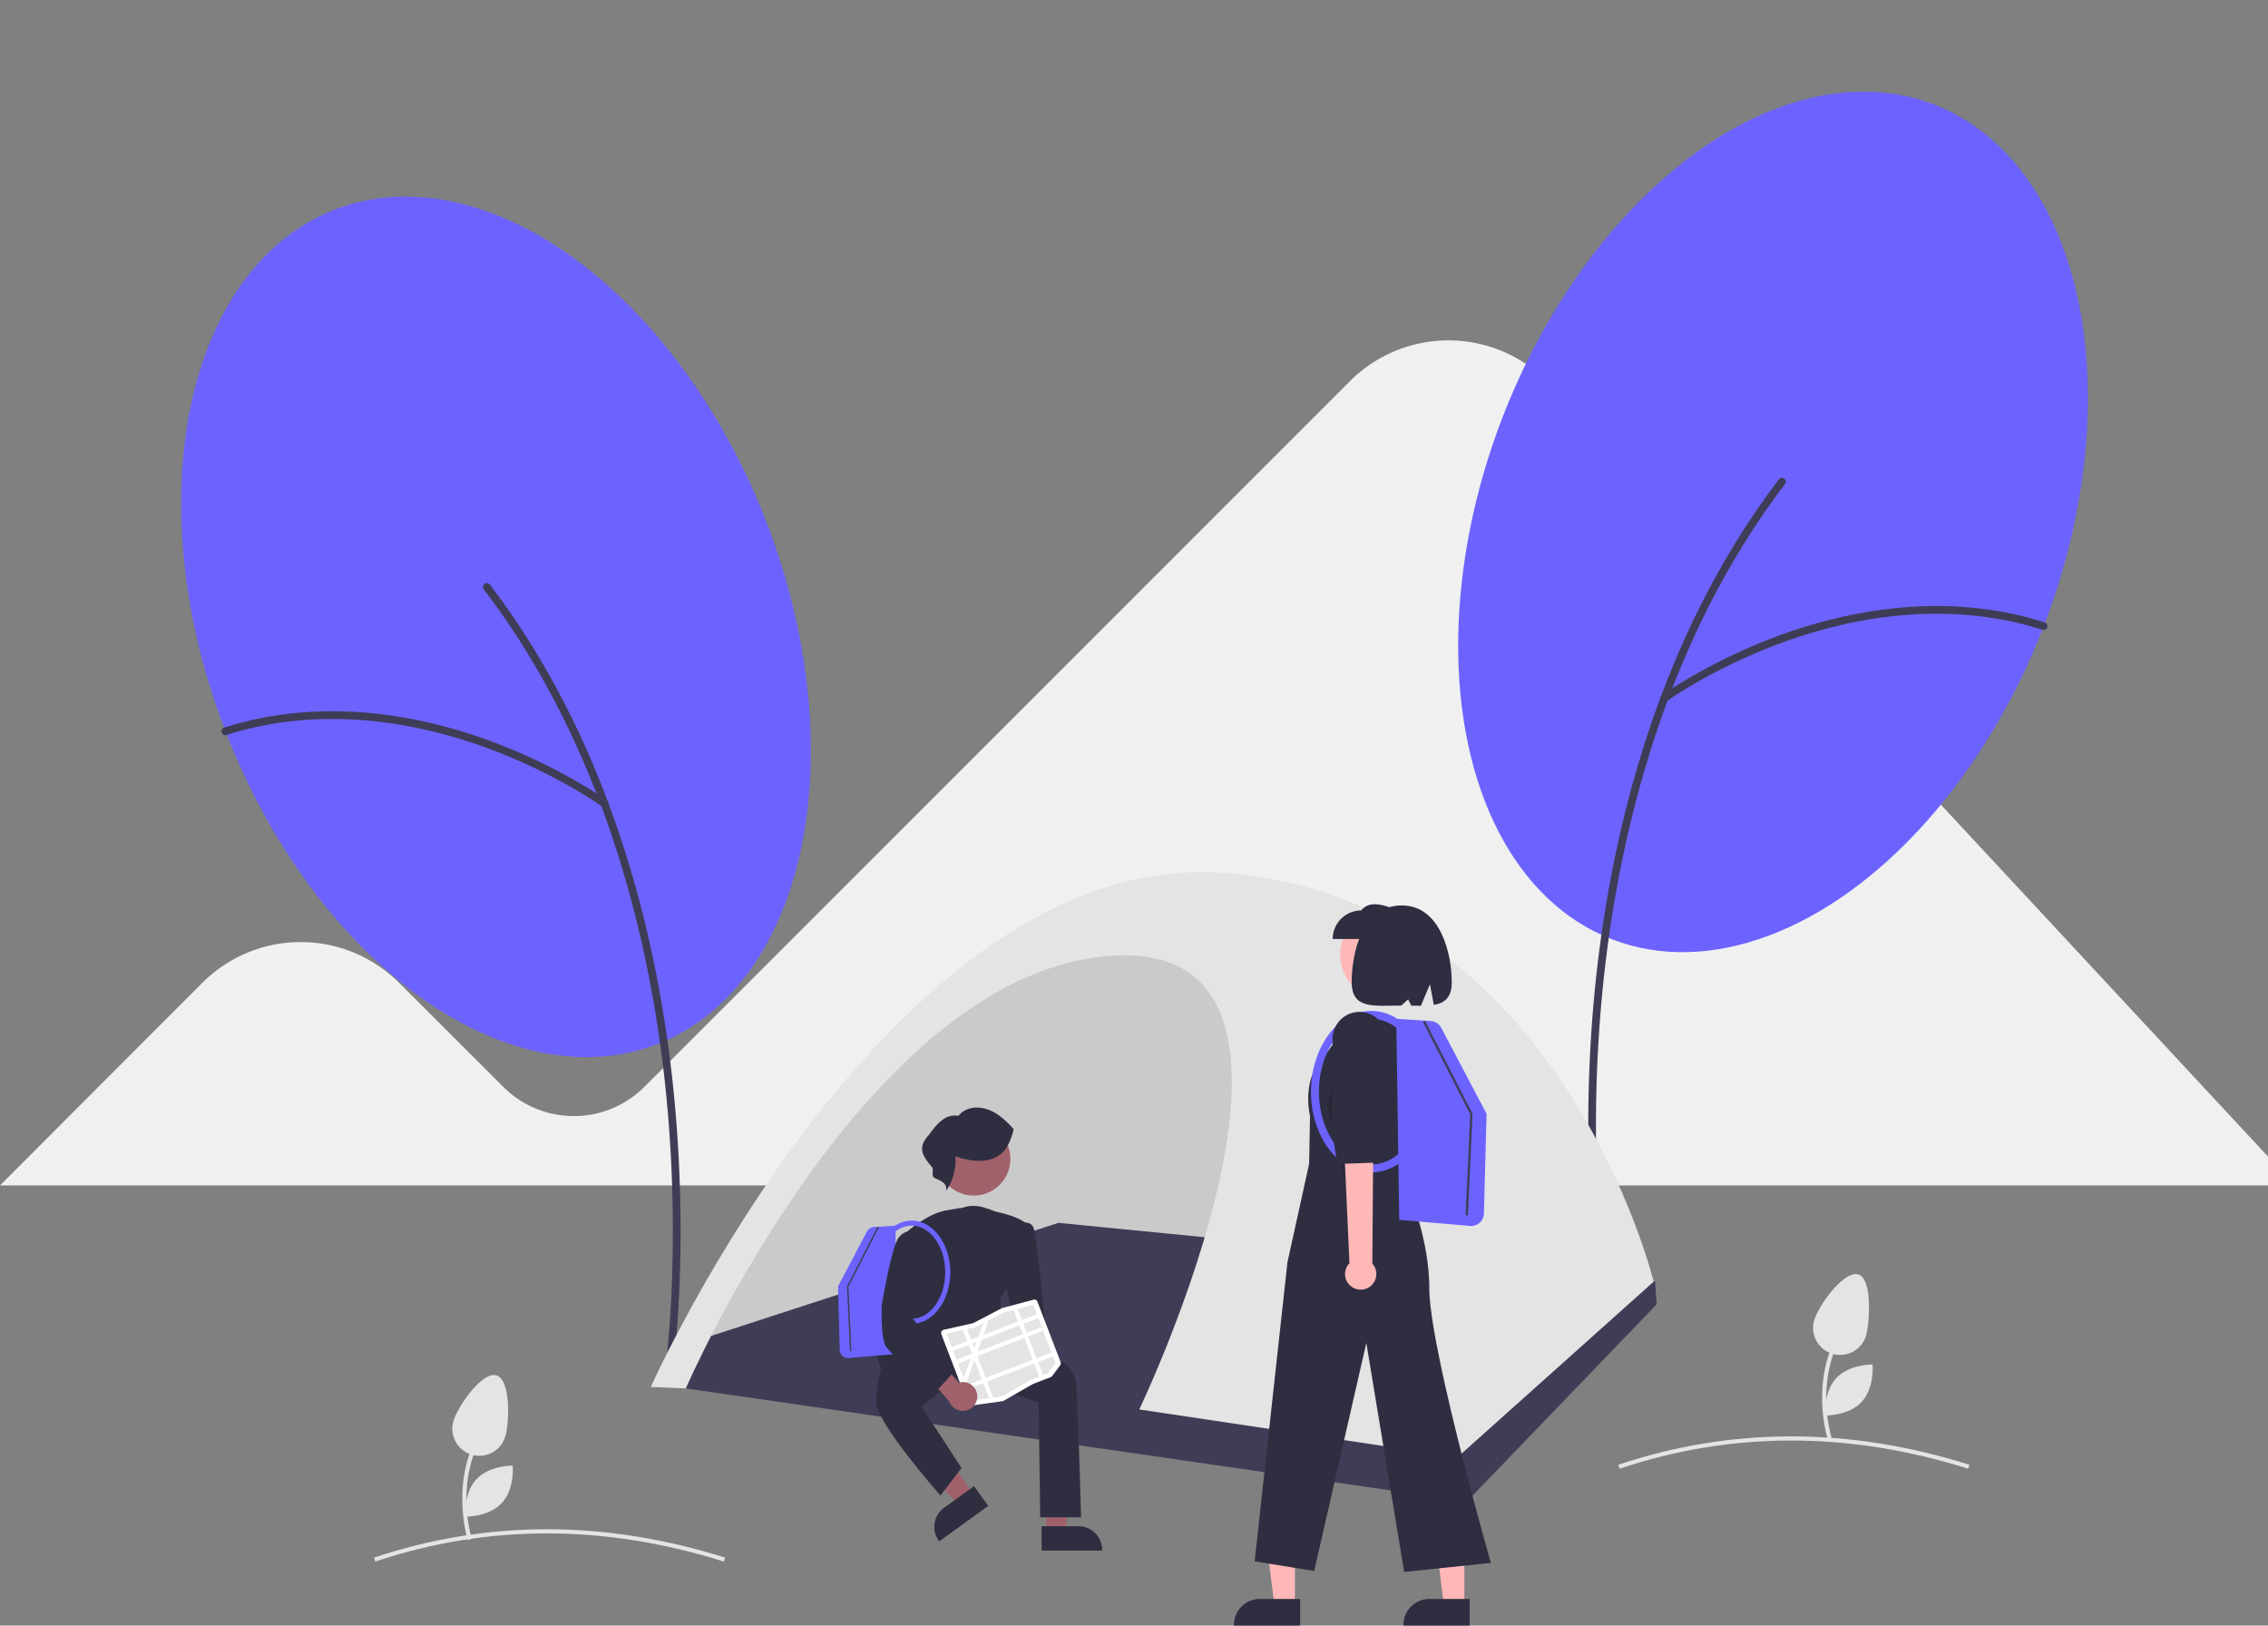 <svg xmlns="http://www.w3.org/2000/svg" width="1099.099" height="787.633" viewBox="0 0 1099.099 787.633">
  <rect x="0" y="0" width="1099.099" height="787.633" fill="#808080" stroke="none"/>
  <g id="undraw_outdoor_adventure_re_j3b7" transform="translate(0 44.279)">
    <path id="Path_1292" data-name="Path 1292" d="M801.805,220.427a67.6,67.6,0,0,0-97.126-1.736L362.654,560.717a48.3,48.3,0,0,1-68.119.1l-50.655-50.554a67.438,67.438,0,0,0-95.391,0L50.451,608.411h1099.1V594.42Z" transform="translate(-50.451 -78.324)" fill="#f0f0f0"/>
    <path id="Path_1293" data-name="Path 1293" d="M401.249,790.659c-57.8-18.193-114.629-18.2-168.917-.005l-.635-1.9c54.7-18.327,111.944-18.329,170.153-.006Z" transform="translate(-50.451 -78.324)" fill="#e4e4e4"/>
    <path id="Path_1294" data-name="Path 1294" d="M1004.249,745.659c-57.8-18.193-114.629-18.2-168.917-.005l-.635-1.9c54.7-18.327,111.944-18.329,170.153-.006Z" transform="translate(-50.451 -78.324)" fill="#e4e4e4"/>
    <ellipse id="Ellipse_268" data-name="Ellipse 268" cx="216.764" cy="140.553" rx="216.764" ry="140.553" transform="matrix(0.36, -0.933, 0.933, 0.36, 650.073, 360.238)" fill="#6c63ff"/>
    <path id="Path_1295" data-name="Path 1295" d="M825.774,649.637a1.874,1.874,0,0,1-1.853-1.61c-.08-.559-7.878-56.8-.874-131.555,6.468-69.035,27.24-168.469,89.466-250.132a1.874,1.874,0,0,1,2.981,2.272c-61.688,80.958-82.293,179.663-88.715,248.21-6.963,74.316.774,130.122.853,130.677a1.876,1.876,0,0,1-1.858,2.138Z" transform="translate(-50.451 -78.324)" fill="#3f3d56"/>
    <path id="Path_1296" data-name="Path 1296" d="M856.88,374.321a1.874,1.874,0,0,1-1.1-3.39c.226-.164,22.99-16.566,57.021-29.027,31.46-11.518,79.3-21.959,128.548-6.285a1.874,1.874,0,1,1-1.136,3.571c-48.24-15.352-95.212-5.083-126.123,6.233C880.541,357.707,858.2,373.8,857.98,373.963a1.867,1.867,0,0,1-1.1.358Z" transform="translate(-50.451 -78.324)" fill="#3f3d56"/>
    <ellipse id="Ellipse_269" data-name="Ellipse 269" cx="140.553" cy="216.764" rx="140.553" ry="216.764" transform="matrix(0.933, -0.36, 0.36, 0.933, 31.202, 107.811)" fill="#6c63ff"/>
    <path id="Path_1297" data-name="Path 1297" d="M374.619,700.625a1.874,1.874,0,0,0,1.853-1.61c.08-.559,7.878-56.8.874-131.555-6.468-69.035-27.24-168.469-89.466-250.132A1.874,1.874,0,1,0,284.9,319.6c61.688,80.958,82.292,179.663,88.715,248.21,6.963,74.316-.774,130.122-.853,130.677a1.876,1.876,0,0,0,1.858,2.138Z" transform="translate(-50.451 -78.324)" fill="#3f3d56"/>
    <path id="Path_1298" data-name="Path 1298" d="M343.513,425.31a1.874,1.874,0,0,0,1.1-3.39c-.226-.164-22.99-16.566-57.021-29.027-31.46-11.518-79.3-21.959-128.548-6.285a1.874,1.874,0,0,0,1.137,3.571c48.24-15.352,95.212-5.083,126.123,6.233,33.546,12.283,55.885,28.378,56.106,28.539A1.867,1.867,0,0,0,343.513,425.31Z" transform="translate(-50.451 -78.324)" fill="#3f3d56"/>
    <path id="Path_1299" data-name="Path 1299" d="M277.179,780.263c-.1-.288-9.414-29.119,7.077-54.845l1.684,1.079c-15.963,24.9-6.956,52.854-6.863,53.134Z" transform="translate(-50.451 -78.324)" fill="#e4e4e4"/>
    <path id="Path_1300" data-name="Path 1300" d="M295.385,729.857a13.113,13.113,0,0,1-25.243-7.113c1.964-6.971,13.858-24.264,20.829-22.3S297.35,722.886,295.385,729.857Z" transform="translate(-50.451 -78.324)" fill="#e4e4e4"/>
    <path id="Path_1301" data-name="Path 1301" d="M293.66,762.261c-6.324,6.834-17.638,6.649-17.638,6.649s-1.06-11.266,5.264-18.1,17.638-6.649,17.638-6.649S299.984,755.427,293.66,762.261Z" transform="translate(-50.451 -78.324)" fill="#e4e4e4"/>
    <path id="Path_1302" data-name="Path 1302" d="M936.179,731.263c-.1-.288-9.414-29.119,7.077-54.845l1.684,1.079c-15.963,24.9-6.956,52.854-6.864,53.134Z" transform="translate(-50.451 -78.324)" fill="#e4e4e4"/>
    <path id="Path_1303" data-name="Path 1303" d="M955.049,680.118a13.113,13.113,0,1,1-25.662-5.412c1.494-7.086,14.164-24.722,21.251-23.228S956.543,673.032,955.049,680.118Z" transform="translate(-50.451 -78.324)" fill="#e4e4e4"/>
    <path id="Path_1304" data-name="Path 1304" d="M952.66,713.261c-6.324,6.834-17.638,6.649-17.638,6.649s-1.06-11.266,5.264-18.1,17.638-6.649,17.638-6.649S958.984,706.427,952.66,713.261Z" transform="translate(-50.451 -78.324)" fill="#e4e4e4"/>
    <path id="Path_1305" data-name="Path 1305" d="M376.549,698.949s125-266,264-225,43,254,43,254Z" transform="translate(-50.451 -78.324)" fill="#cacaca"/>
    <path id="Path_1306" data-name="Path 1306" d="M323.889,627.22l17-23,172-56L802.1,576.626l.719,11.094-91.929,95.5Z" fill="#3f3d56"/>
    <path id="Path_1307" data-name="Path 1307" d="M507.088,698.2h9.1l4.328-35.086H507.087Z" fill="#a0616a"/>
    <path id="Path_1308" data-name="Path 1308" d="M555.218,773.554h17.915a11.417,11.417,0,0,1,11.416,11.415v.372H555.219Z" transform="translate(-50.451 -78.324)" fill="#2f2e41"/>
    <path id="Path_1309" data-name="Path 1309" d="M471.876,679.566l-7.369,5.332L440.433,659.01l10.876-7.87Z" fill="#a0616a"/>
    <path id="Path_1310" data-name="Path 1310" d="M529.375,763.673l-23.763,17.193-.217-.3a11.417,11.417,0,0,1,2.556-15.941h0l14.513-10.5Z" transform="translate(-50.451 -78.324)" fill="#2f2e41"/>
    <path id="Path_1311" data-name="Path 1311" d="M532.283,621.5s-9.544-7.148-19.863,0l-7.142,59.57h21.445l3.177-19.063,7.148-28.594Z" transform="translate(-50.451 -78.324)" fill="#2f2e41"/>
    <path id="Path_1312" data-name="Path 1312" d="M553.767,713.5l-38.489-12.568L496.93,715.5l19.492,29.8-10.2,13.37-.292-.332c-1.265-1.441-30.977-35.395-30.891-45.025a72.454,72.454,0,0,1,3.281-19.246l9.652-13.7,13.7-4.028,45.351,6.365.074.011,18.323,11.153a14.394,14.394,0,0,1,6.534,10.6c.787,7.082,2.369,63.795,2.385,64.367l.01.372H554.563Z" transform="translate(-50.451 -78.324)" fill="#2f2e41"/>
    <path id="Path_1313" data-name="Path 1313" d="M529.356,699.275c-6.689-2.973-15.233-14.581-16.641-16.539-2.753,1.5-22.826,12.227-28.485,9.469-.822.454-4.537,2.671-5.207,6.016l-.168.839-.485-.705c-.089-.13-8.808-13.094,2.471-21.15,10.284-7.345,13.05-14.766,13.34-15.615L488.6,632.1l.146-.136c.458-.425,11.32-10.419,21.232-11.608l6.114-1.078.267,23.276v29.8c4.94-.621,12.756-52.687,12.756-52.687l4.084,1.5c1.055.2,12.915,2.571,16.062,7.292l.1.153-10.786,29.164-3.155,4.75v6.08l18.43,16.026-.262.274c-.628.658-14.218,14.793-22.135,14.791a5.131,5.131,0,0,1-2.1-.413Z" transform="translate(-50.451 -78.324)" fill="#2f2e41"/>
    <circle id="Ellipse_270" data-name="Ellipse 270" cx="17.769" cy="17.769" r="17.769" transform="translate(454.112 499.465)" fill="#a0616a"/>
    <path id="Path_1314" data-name="Path 1314" d="M517.857,704.567a6.957,6.957,0,0,1,8.972-5.772l10.184-12.209,8.929,4.38L531.318,708a7,7,0,0,1-13.461-3.438Z" transform="translate(-50.451 -78.324)" fill="#a0616a"/>
    <path id="Path_1315" data-name="Path 1315" d="M525.055,694.214l15.977-21.569-3.958-21.371L543.5,627.2l.162-.069c.129-.056,3.2-1.35,5.542-.38a3.746,3.746,0,0,1,2.085,2.167c1.59,3.974,5.422,44.447,5.584,46.238-.033.327-.819,8.046-2.419,11.246s-16.117,19.255-16.735,19.938l-.255.282Z" transform="translate(-50.451 -78.324)" fill="#2f2e41"/>
    <path id="Path_1316" data-name="Path 1316" d="M537.595,590.984c-5.915,7.439-16.052,6.076-24.163,3.354a25.7,25.7,0,0,1-4.573,16.781c1.047-4.219-3.365-5.059-5.94-6.628-.991-1.255-.168-3.128-.575-4.674-4.623-5.421-7.687-9.51-1.752-15.871,3.474-4.65,7.644-10.457,14.263-9.235,5.238-6.11,13.821-4.521,19.677-.247a41.837,41.837,0,0,1,7.136,6.706,28.4,28.4,0,0,1-3.706,9.31" transform="translate(-50.451 -78.324)" fill="#2f2e41"/>
    <path id="Path_1317" data-name="Path 1317" d="M602.549,716.949l154.29,23.094,95-85s-45-185-207-198-279,249-279,249l16.966.725s88.034-203.725,208.034-209.725S602.549,716.949,602.549,716.949Z" transform="translate(-50.451 -78.324)" fill="#e4e4e4"/>
    <path id="Path_1319" data-name="Path 1319" d="M730.4,653.961a6.871,6.871,0,0,1-1.636-10.408l-8.929-89.6,14.91.989,4.13,88.23a6.908,6.908,0,0,1-8.475,10.79Z" transform="translate(-50.451 -78.324)" fill="#ffb8b8"/>
    <path id="Path_1320" data-name="Path 1320" d="M740.783,550.633l-3.909,29.709.543,18.208-16.4,1.5-3.287-15.144-1.811-40.092a11.964,11.964,0,0,1,10.57-12.424h0a11.964,11.964,0,0,1,13.243,10.315Z" transform="translate(-50.451 -78.324)" fill="#2f2e41"/>
    <path id="Path_1321" data-name="Path 1321" d="M627.534,733.711h-9.947l-4.732-38.368h14.681Z" fill="#ffb7b7"/>
    <path id="Path_1322" data-name="Path 1322" d="M680.521,821.676H648.448v-.406a12.484,12.484,0,0,1,12.483-12.484h19.591Z" transform="translate(-50.451 -78.324)" fill="#2f2e41"/>
    <path id="Path_1323" data-name="Path 1323" d="M709.669,733.711h-9.947l-4.732-38.368h14.681Z" fill="#ffb7b7"/>
    <path id="Path_1324" data-name="Path 1324" d="M762.657,821.676H730.583v-.406a12.484,12.484,0,0,1,12.483-12.484h19.591Z" transform="translate(-50.451 -78.324)" fill="#2f2e41"/>
    <circle id="Ellipse_271" data-name="Ellipse 271" cx="21.566" cy="21.566" r="21.566" transform="translate(649.422 396.813)" fill="#ffb8b8"/>
    <path id="Path_1325" data-name="Path 1325" d="M718.653,527.024l14.967,1.71h0a39.828,39.828,0,0,1,5.093,35.963l-11.293,32.669S743.1,628.794,743.1,657.973s29.855,133.332,29.855,133.332l-42.024,4.384L712.59,684.736,687.321,795.242l-28.846-4.7,15.888-144.885,10.5-47.688.447-23.256s-4.464-17.45,6.708-28.623l13.641-19.007Z" transform="translate(-50.451 -78.324)" fill="#2f2e41"/>
    <path id="Path_1326" data-name="Path 1326" d="M696.3,489H727.99V475.187c-6.956-2.763-13.762-5.114-17.877,0A13.814,13.814,0,0,0,696.3,489Z" transform="translate(-50.451 -78.324)" fill="#2f2e41"/>
    <path id="Path_1327" data-name="Path 1327" d="M729.745,472.749c18.945,0,24.248,23.747,24.248,37.145,0,7.471-3.379,10.144-8.689,11.048l-1.875-10-4.392,10.431c-1.491.007-3.058-.021-4.683-.052l-1.489-3.066-3.321,3.011c-13.3.02-24.048,1.958-24.048-11.372C705.5,496.5,710.147,472.749,729.745,472.749Z" transform="translate(-50.451 -78.324)" fill="#2f2e41"/>
    <path id="Path_1328" data-name="Path 1328" d="M651.277,525.592l-.8-34.786-2.125-15.444-5.253,15.3Z" opacity="0.2"/>
    <path id="Path_1329" data-name="Path 1329" d="M762.846,628.032l-34.3-2.931-1.444-97.41,16.721,1.074a6.243,6.243,0,0,1,5.091,3.3l21.941,41.626-1.282,48.325a6.206,6.206,0,0,1-6.187,6.041Q763.12,628.055,762.846,628.032Z" transform="translate(-50.451 -78.324)" fill="#6c63ff"/>
    <path id="Path_1330" data-name="Path 1330" d="M685.771,562.988c0-21.567,13.129-39.114,29.267-39.114S744.3,541.421,744.3,562.988,731.175,602.1,715.038,602.1,685.771,584.556,685.771,562.988Zm3.829,0c0,19.456,11.411,35.284,25.438,35.284s25.438-15.828,25.438-35.284S729.064,527.7,715.038,527.7,689.6,543.533,689.6,562.988Z" transform="translate(-50.451 -78.324)" fill="#6c63ff"/>
    <path id="Path_1331" data-name="Path 1331" d="M711.359,544.591l2.255-49.179-23.1-45.161-.975.5,22.971,44.9-2.242,48.89Z" fill="#3f3d56"/>
    <path id="Path_1332" data-name="Path 1332" d="M705.587,657.581a7.528,7.528,0,0,1-1.171-11.484l-4.442-98.56,16.253,1.969L715.5,646.28a7.569,7.569,0,0,1-9.913,11.3Z" transform="translate(-50.451 -78.324)" fill="#ffb8b8"/>
    <path id="Path_1333" data-name="Path 1333" d="M723.091,545.152l-6.043,32.271-.489,19.953-18.03.668-2.7-16.764.4-43.971a13.109,13.109,0,0,1,12.3-12.964h0a13.109,13.109,0,0,1,13.875,12.073Z" transform="translate(-50.451 -78.324)" fill="#2f2e41"/>
    <path id="Path_1334" data-name="Path 1334" d="M461.352,692.055a3.968,3.968,0,0,1-3.955-3.862l-.82-30.9L470.6,630.685a3.991,3.991,0,0,1,3.255-2.109l10.69-.686-.923,62.277L461.7,692.04Q461.525,692.055,461.352,692.055Z" transform="translate(-50.451 -78.324)" fill="#6c63ff"/>
    <path id="Path_1335" data-name="Path 1335" d="M492.265,675.463c-10.317,0-18.711-11.218-18.711-25.007s8.394-25.007,18.711-25.007,18.711,11.218,18.711,25.007S502.582,675.463,492.265,675.463Zm0-47.565C483.3,627.9,476,638.017,476,650.456s7.3,22.558,16.263,22.558,16.263-10.12,16.263-22.558S501.232,627.9,492.265,627.9Z" transform="translate(-50.451 -78.324)" fill="#6c63ff"/>
    <path id="Path_1336" data-name="Path 1336" d="M411.912,610.445,410.47,579l14.77-28.873.623.319-14.686,28.707,1.433,31.257Z" fill="#3f3d56"/>
    <path id="Path_1337" data-name="Path 1337" d="M536.581,712.867a1.609,1.609,0,0,1-.356.092l-14.97,2.09a1.611,1.611,0,0,1-1.734-1.022L506.634,680.5a1.618,1.618,0,0,1,1.158-2.16h0l14.078-3.142a1.286,1.286,0,0,0,.313-.114l13.693-7.159a1.6,1.6,0,0,1,.333-.13l15.069-4.017a1.615,1.615,0,0,1,1.927.983l11.236,29.236a1.61,1.61,0,0,1-.213,1.547l-3.886,5.218a1.616,1.616,0,0,1-.717.544l-8.492,3.263a1.265,1.265,0,0,0-.176.084l-14.151,8.11A1.628,1.628,0,0,1,536.581,712.867Z" transform="translate(-50.451 -78.324)" fill="#fff"/>
    <path id="Path_1338" data-name="Path 1338" d="M543.546,668.244l-1.914.51-5.071,1.352-.009,0-6.943,3.63-2.576,1.347h0l-3.87,2.023-.106.024-4.02.9-1.943.434-7.924,1.768L521.61,712.6l8.166-1.139,2-.28,4.267-.6.049-.006,13.713-7.859,8.343-3.206,3.809-5.115-10.828-28.177Z" transform="translate(-50.451 -78.324)" fill="#e4e4e4"/>
    <rect id="Rectangle_147" data-name="Rectangle 147" width="44.194" height="1.969" transform="translate(461.212 608.393) rotate(-21.022)" fill="#fff"/>
    <rect id="Rectangle_148" data-name="Rectangle 148" width="44.194" height="1.969" transform="translate(463.566 614.521) rotate(-21.022)" fill="#fff"/>
    <rect id="Rectangle_149" data-name="Rectangle 149" width="44.194" height="1.969" transform="translate(468.323 626.898) rotate(-21.022)" fill="#fff"/>
    <path id="Path_1339" data-name="Path 1339" d="M493.1,589.921l12.351,32.136-1.838.706-12.426-32.332Z" fill="#fff"/>
    <path id="Path_1340" data-name="Path 1340" d="M479.16,595.416l-2.537,7.056-.879,2.447-2.051,5.712-.44,1.22-.44,1.227-.579,1.611-4.157,11.57L467,623.447l3.39-9.436.767-2.136.112-.311.907-2.526,1.144-3.185.88-2.448,2.385-6.641h0Z" fill="#fff"/>
    <path id="Path_1341" data-name="Path 1341" d="M468.586,599.707l12.74,33.152-2,.28-12.681-33Z" fill="#fff"/>
    <path id="Path_1342" data-name="Path 1342" d="M524.006,709.761a6.957,6.957,0,0,0-8.972-5.772L504.85,691.78l-8.929,4.38L510.546,713.2a7,7,0,0,0,13.461-3.438Z" transform="translate(-50.451 -78.324)" fill="#a0616a"/>
    <path id="Path_1343" data-name="Path 1343" d="M504.266,707.574c-.911-.683-22.335-16.786-24.729-21.573s-1.8-18.993-1.772-19.639c.037-.223,3.767-22.412,6.922-30.3,3.274-8.184,11.507-5,11.59-4.967l.249.1-3.585,41.829L512.5,698.966l-7.968,8.806Z" transform="translate(-50.451 -78.324)" fill="#2f2e41"/>
  </g>
</svg>
